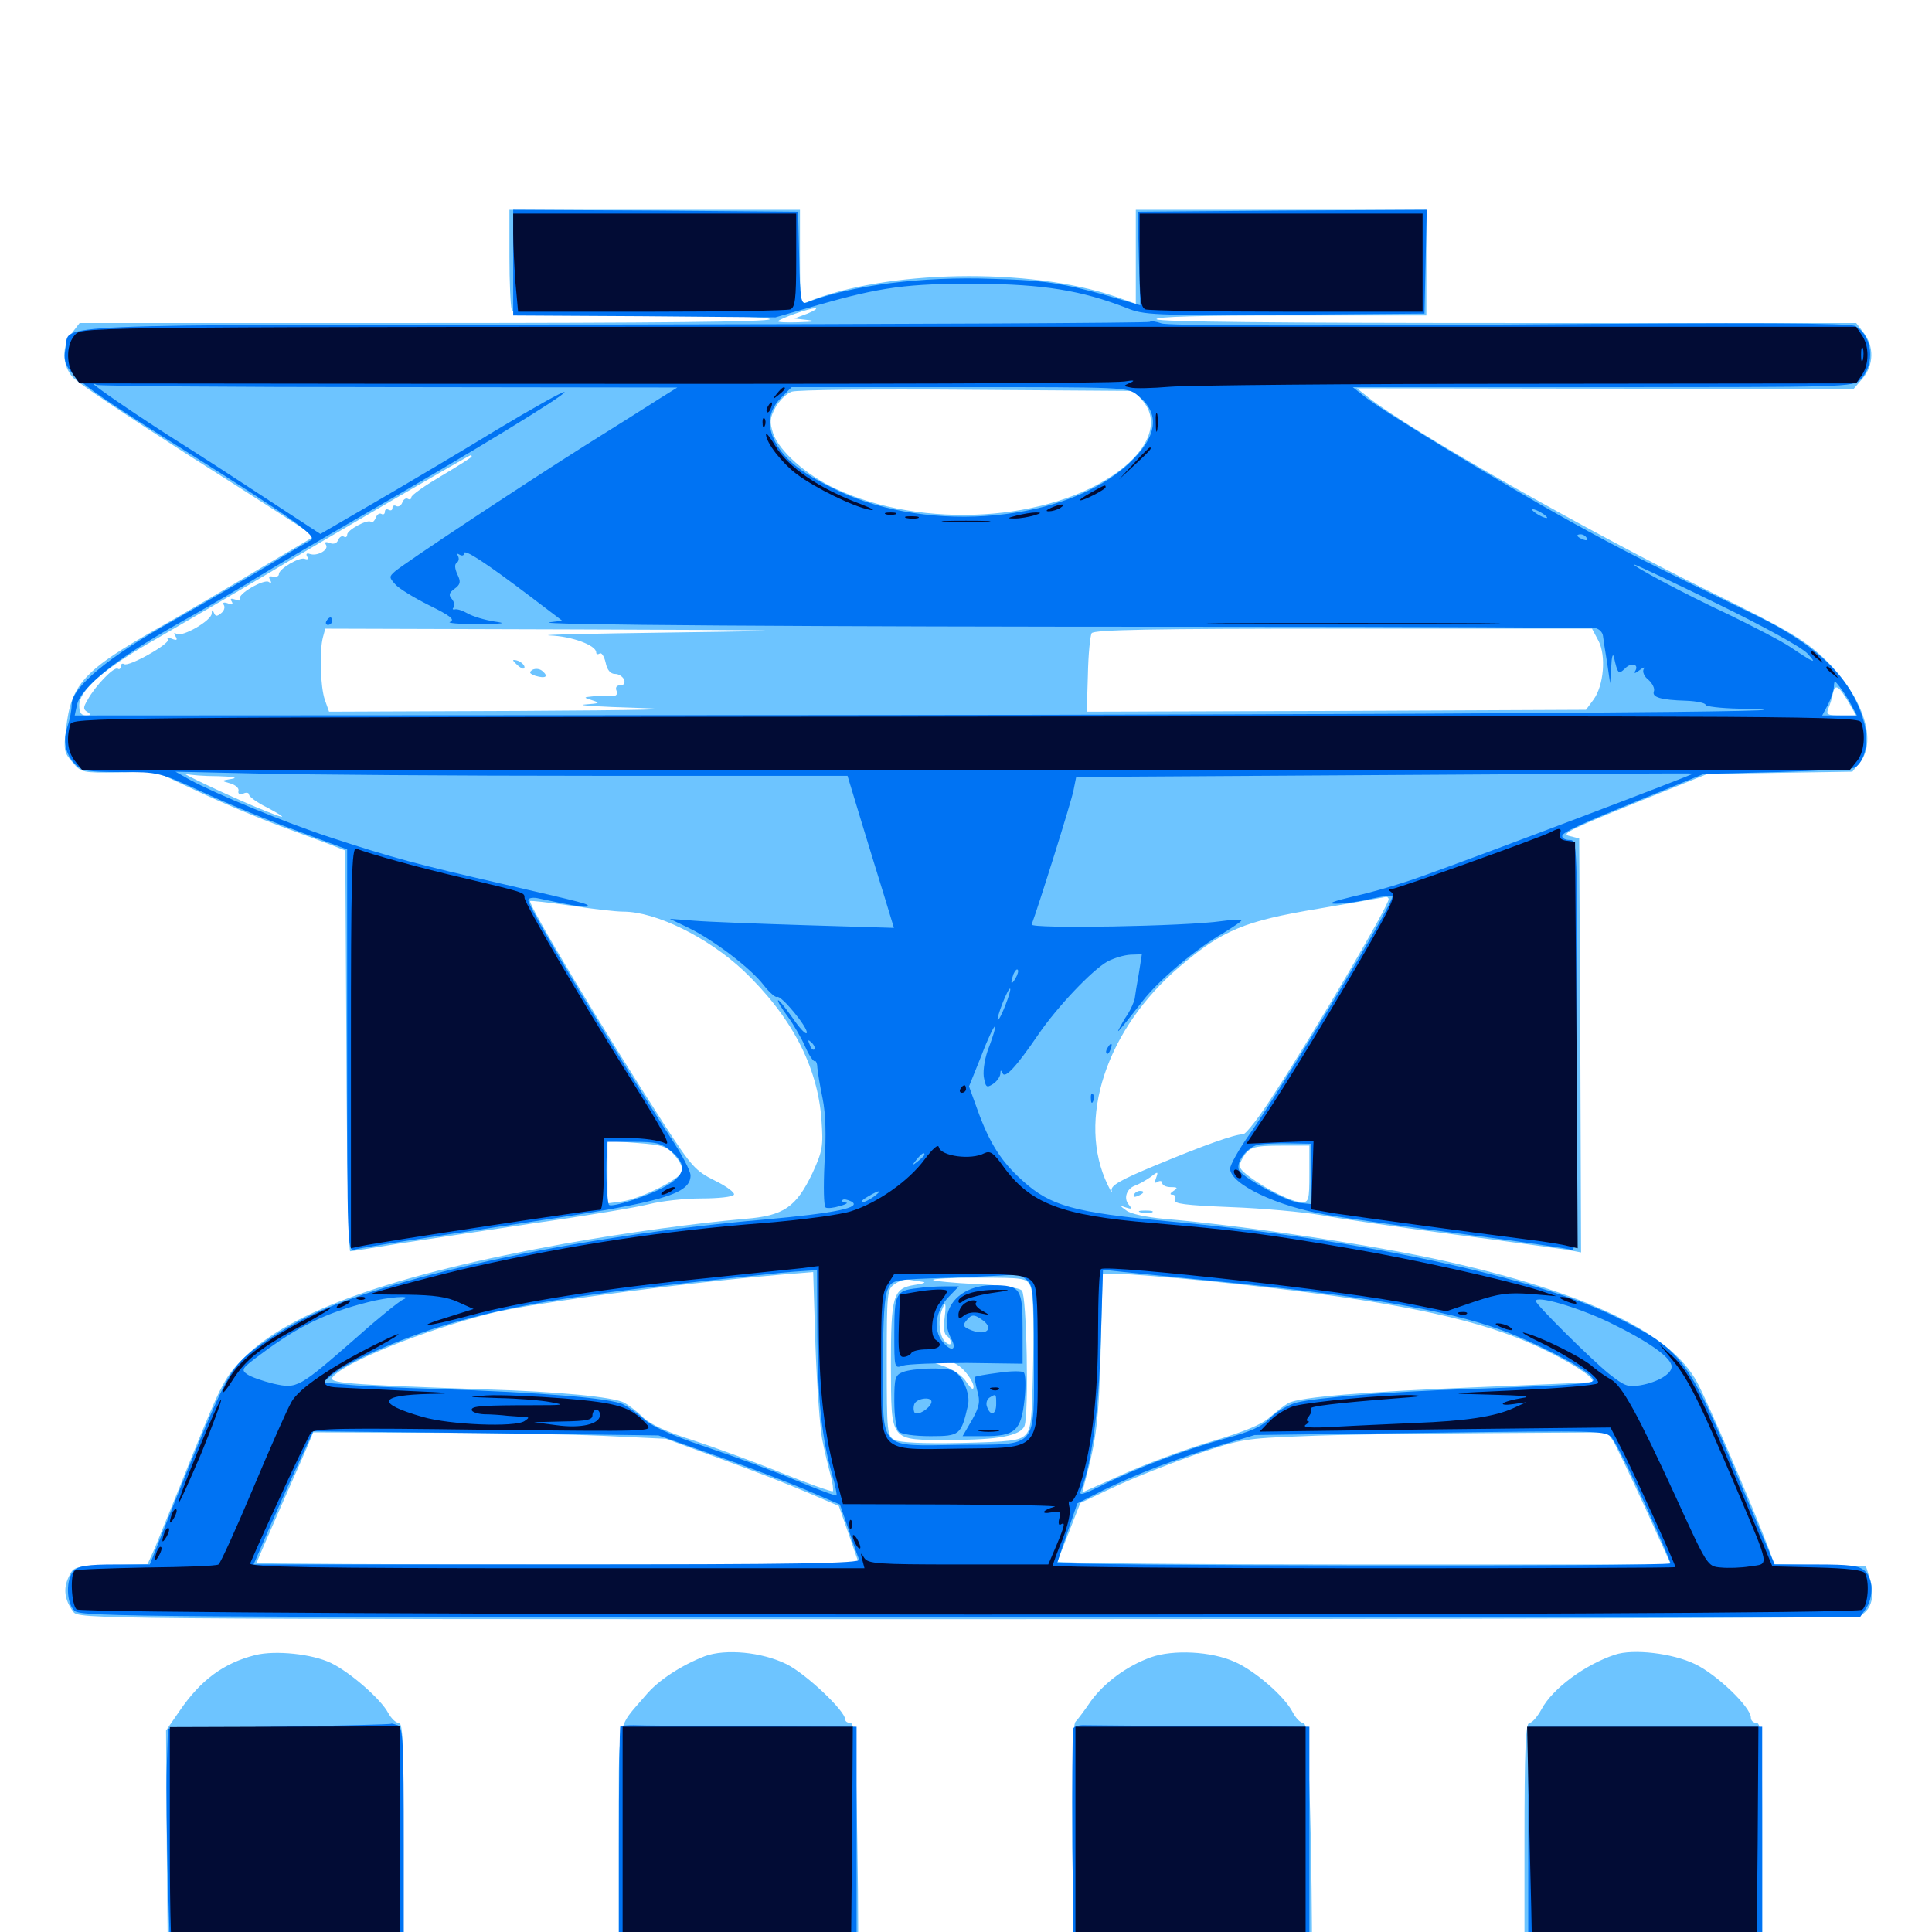 <svg xmlns="http://www.w3.org/2000/svg" viewBox="0 -1000 1000 1000">
	<path fill="#6dc4ff" d="M263.672 -867.188C263.672 -853.906 264.258 -841.602 264.844 -839.844C265.82 -837.109 273.633 -836.719 332.227 -836.719C375 -836.719 398.438 -835.938 398.438 -834.766C398.438 -833.398 337.695 -832.812 219.922 -832.812H41.211L37.305 -827.734C31.836 -820.898 32.031 -810.938 37.695 -804.688C40.039 -801.953 66.992 -783.984 97.461 -764.453C127.93 -745.117 155.078 -727.734 157.617 -725.781L162.5 -722.266L134.375 -705.664C119.141 -696.484 95.508 -682.617 82.031 -675C43.359 -653.125 36.719 -645.898 34.18 -622.656C32.812 -611.914 33.203 -610.352 37.5 -605.469C42.188 -600 42.578 -600 61.328 -600.195L80.469 -600.586L103.125 -590.039C115.625 -584.18 134.766 -576.172 145.508 -572.266C156.25 -568.359 168.164 -563.867 171.875 -562.5L178.711 -559.766L179.297 -456.055C179.492 -399.023 180.469 -352.344 181.25 -352.344C182.031 -352.344 193.164 -354.102 206.055 -356.25C218.945 -358.203 250.977 -363.086 277.344 -366.992C303.516 -370.703 330.078 -375.195 336.133 -376.758C342.188 -378.32 354.297 -379.688 362.891 -379.688C371.68 -379.688 379.297 -380.469 379.883 -381.641C380.469 -382.617 376.172 -385.938 370.117 -388.867C359.961 -393.945 358.008 -396.094 343.945 -417.773C312.305 -466.797 273.047 -532.227 274.414 -533.594C274.609 -533.984 284.18 -532.812 295.508 -531.25C306.641 -529.492 318.945 -528.125 322.656 -528.125C339.453 -528.125 366.406 -514.844 384.766 -497.656C409.57 -474.023 423.242 -448.047 425.195 -420.312C426.172 -406.641 425.781 -404.297 420.508 -392.773C412.109 -375.195 405.664 -370.703 385.742 -369.141C359.18 -366.797 325 -362.109 291.992 -356.25C203.516 -340.234 150.781 -321.484 126.758 -297.656C116.406 -287.5 115.039 -284.766 99.609 -246.875C90.82 -224.805 81.836 -203.125 80.078 -198.633L76.367 -190.43L57.227 -189.844C38.477 -189.258 38.086 -189.258 35.547 -183.789C32.617 -177.734 33.398 -171.875 37.891 -165.82C40.625 -161.914 42.969 -161.914 498.438 -161.914C750.195 -161.914 958.398 -162.5 961.328 -163.281C968.164 -165.234 970.898 -173.438 967.969 -182.422L965.82 -189.258L942.188 -189.844L918.359 -190.43L915.039 -199.609C907.617 -219.141 884.18 -273.828 878.516 -284.375C865.039 -309.766 822.07 -330.664 748.047 -347.266C711.719 -355.469 643.75 -365.625 602.539 -369.141C593.75 -369.922 585.156 -371.68 583.008 -373.438C579.492 -375.977 579.492 -376.172 582.812 -375C585.742 -374.023 586.133 -374.219 584.18 -376.562C581.445 -379.883 583.203 -384.766 587.5 -386.328C589.258 -386.914 592.773 -388.867 595.312 -390.625C599.414 -393.75 599.609 -393.75 598.438 -390.43C597.461 -387.891 597.656 -387.305 599.219 -388.281C600.586 -389.062 601.562 -388.672 601.562 -387.695C601.562 -386.523 603.516 -385.547 606.055 -385.547C609.57 -385.547 609.766 -385.156 607.422 -383.594C605.664 -382.422 605.273 -381.641 606.836 -381.641C608.203 -381.641 608.789 -380.469 608.203 -378.906C607.422 -376.953 613.086 -376.172 637.109 -375.195C653.516 -374.609 674.414 -372.656 683.594 -371.094C692.773 -369.336 723.438 -364.844 751.953 -361.133C780.469 -357.422 807.031 -353.711 811.133 -353.125L818.359 -351.758L817.969 -458.984L817.383 -566.016L812.695 -567.188C807.422 -568.359 810.938 -570.117 860.938 -590.234L883.789 -599.414L921.289 -600L958.789 -600.586L962.891 -605.664C971.875 -617.188 963.672 -640.625 943.75 -659.57C933.398 -669.141 925.195 -674.023 886.328 -693.164C822.266 -724.609 729.492 -777.344 708.203 -794.336L702.344 -799.023L830.859 -798.828L959.375 -798.633L964.062 -804.102C969.922 -810.938 970.117 -820.703 964.648 -827.734L960.742 -832.812H780.273C662.109 -832.812 599.414 -833.398 598.633 -834.766C597.852 -836.133 621.484 -836.719 667.773 -836.719H738.281V-864.062V-891.406H663.086H587.891V-867.188V-842.773L577.344 -846.484C532.812 -861.719 458.008 -860.352 417.578 -843.555C414.258 -842.188 414.062 -844.141 414.062 -866.797V-891.406H338.867H263.672ZM539.844 -850.781C530.664 -852.344 474.805 -852.344 463.867 -850.586C459.57 -850 476.562 -849.414 501.758 -849.414C526.953 -849.414 543.945 -850 539.844 -850.781ZM453.711 -847.07C454.883 -847.656 453.906 -848.047 451.172 -848.047C448.438 -848.047 447.461 -847.656 448.828 -847.07C450 -846.68 452.344 -846.68 453.711 -847.07ZM555.273 -847.07C556.445 -847.656 555.469 -848.047 552.734 -848.047C550 -848.047 549.023 -847.656 550.391 -847.07C551.562 -846.68 553.906 -846.68 555.273 -847.07ZM444.727 -845.312C445.508 -845.898 444.336 -846.484 442.188 -846.289C440.039 -846.289 439.453 -845.703 441.016 -845.117C442.383 -844.531 444.141 -844.727 444.727 -845.312ZM436.914 -843.359C437.695 -843.945 436.523 -844.531 434.375 -844.336C432.227 -844.336 431.641 -843.75 433.203 -843.164C434.57 -842.578 436.328 -842.773 436.914 -843.359ZM417.969 -837.695L411.133 -835.156L417.969 -834.375C422.852 -833.789 421.484 -833.398 413.281 -833.203C406.836 -833.008 402.148 -833.203 402.734 -833.789C404.297 -835.352 418.75 -840.43 421.875 -840.43C423.438 -840.43 421.68 -839.258 417.969 -837.695ZM591.797 -833.789C591.797 -834.18 589.844 -835.547 587.695 -836.914C585.156 -838.086 583.984 -838.281 584.766 -837.109C585.352 -835.938 584.766 -834.57 583.594 -834.18C582.227 -833.594 583.398 -833.008 586.523 -833.008C589.453 -832.812 591.797 -833.203 591.797 -833.789ZM591.406 -792.578C600.195 -782.422 595.312 -767.969 578.711 -755.859C543.359 -729.883 477.344 -725.977 432.422 -747.07C416.992 -754.297 403.32 -766.602 400.195 -775.586C398.242 -781.641 398.438 -783.594 401.367 -789.062C403.32 -792.578 407.031 -796.289 409.766 -797.266C412.695 -798.242 453.516 -798.633 500.977 -798.242L586.914 -797.656ZM244.141 -763.672C244.141 -763.281 237.109 -758.789 228.516 -753.711C219.922 -748.633 212.891 -743.75 212.891 -742.578C212.891 -741.602 212.109 -741.211 211.133 -741.797C210.156 -742.383 208.789 -741.602 208.203 -739.844C207.617 -738.281 206.25 -737.5 205.078 -738.086C204.102 -738.672 203.125 -738.281 203.125 -737.109C203.125 -735.938 202.344 -735.547 201.172 -736.133C200.195 -736.719 199.219 -736.328 199.219 -735.156C199.219 -733.984 198.438 -733.398 197.461 -733.984C196.484 -734.57 195.117 -733.789 194.531 -732.031C193.75 -730.273 192.773 -729.297 191.992 -729.883C190.43 -731.445 179.688 -725.781 179.688 -723.242C179.688 -722.07 178.906 -721.68 177.93 -722.266C176.953 -722.852 175.781 -722.07 175 -720.508C174.414 -718.75 172.656 -718.164 170.703 -718.945C168.555 -719.727 167.773 -719.531 168.75 -717.969C170.312 -715.43 164.258 -711.914 160.352 -713.281C158.789 -713.867 158.203 -713.281 158.984 -711.914C159.766 -710.742 159.375 -710.156 157.812 -710.742C155.078 -711.914 144.141 -705.469 144.336 -702.734C144.336 -701.758 142.969 -701.172 141.211 -701.562C139.258 -701.953 138.867 -701.367 139.844 -699.805C140.625 -698.438 140.43 -697.852 139.062 -698.828C136.523 -700.391 122.656 -692.383 124.219 -690.039C124.805 -689.062 123.633 -688.867 121.875 -689.648C119.531 -690.43 118.945 -690.234 119.922 -688.672C120.898 -687.109 120.117 -686.719 117.969 -687.695C115.82 -688.477 115.039 -688.086 115.82 -686.914C116.602 -685.742 116.016 -683.789 114.453 -682.617C112.305 -680.859 111.523 -680.859 110.742 -682.812C109.961 -684.57 109.57 -684.57 109.57 -682.422C109.375 -678.711 94.336 -670.117 91.406 -671.875C90.039 -672.852 89.844 -672.461 90.82 -670.703C91.992 -668.75 91.602 -668.359 89.062 -669.336C87.305 -670.117 86.133 -669.922 86.914 -668.945C88.086 -666.797 66.602 -654.688 64.258 -656.25C63.281 -656.836 62.5 -656.25 62.5 -655.078C62.5 -653.906 61.719 -653.32 60.938 -653.906C58.984 -655.078 49.219 -644.922 45.312 -637.695C42.969 -633.789 42.969 -632.812 45.312 -631.445C47.266 -630.078 47.07 -629.688 44.531 -629.688C41.992 -629.688 41.016 -631.25 41.016 -634.961C41.016 -642.773 54.297 -654.297 81.25 -669.531C93.945 -676.953 118.945 -691.406 136.719 -701.953C172.852 -723.633 242.969 -764.453 243.75 -764.453C243.945 -764.453 244.141 -764.062 244.141 -763.672ZM349.609 -672.656C307.227 -672.07 277.93 -671.484 284.57 -671.094C295.898 -670.703 308.594 -666.016 308.594 -662.305C308.594 -661.328 309.375 -661.133 310.352 -661.719C311.328 -662.5 312.695 -660.352 313.477 -657.031C314.258 -653.125 316.016 -651.172 318.359 -651.172C320.312 -651.172 322.266 -649.805 323.047 -648.242C323.633 -646.484 323.047 -645.312 321.094 -645.312C319.141 -645.312 318.359 -644.141 319.141 -642.383C319.727 -640.43 318.945 -639.648 316.797 -639.844C315.039 -640.039 310.938 -639.844 307.617 -639.648C301.758 -639.062 301.758 -639.062 306.641 -637.5C310.938 -636.133 310.352 -635.938 302.734 -635.352C297.852 -634.961 310.156 -634.18 330.078 -633.594C354.297 -632.812 333.594 -632.422 268.164 -632.031L170.312 -631.641L168.164 -637.695C165.82 -644.336 165.234 -663.086 167.188 -670.312L168.359 -674.609L297.656 -674.219C416.797 -673.828 420.898 -673.633 349.609 -672.656ZM827.344 -668.359C831.445 -660.547 830.078 -645.117 824.805 -637.891L820.898 -632.617L691.797 -632.031L562.5 -631.641L563.086 -650.586C563.281 -661.133 564.258 -670.898 565.039 -672.266C566.406 -674.023 594.531 -674.609 695.312 -674.609H824.023ZM956.836 -636.523L960.742 -629.688H952.93C946.094 -629.688 945.117 -630.078 946.289 -633.203C947.07 -634.961 948.242 -638.477 948.633 -640.82C949.805 -646.289 951.562 -645.312 956.836 -636.523ZM343.164 -640.234C343.945 -640.82 342.773 -641.406 340.625 -641.211C338.477 -641.211 337.891 -640.625 339.453 -640.039C340.82 -639.453 342.578 -639.648 343.164 -640.234ZM49.805 -635.547C51.367 -637.891 50.586 -637.891 46.875 -635.547C45.117 -634.375 44.922 -633.594 46.289 -633.594C47.461 -633.594 49.219 -634.57 49.805 -635.547ZM112.891 -598.242C120.312 -598.047 123.438 -597.461 120.117 -596.875C114.258 -595.898 114.258 -595.898 119.141 -594.531C121.875 -593.75 123.828 -591.992 123.438 -590.625C123.047 -589.062 124.023 -588.672 125.977 -589.258C127.539 -590.039 128.906 -589.648 128.906 -588.672C128.906 -587.695 133.008 -584.57 138.281 -582.031C150.586 -575.391 148.047 -575.781 131.641 -582.617C115.43 -589.453 91.406 -600.977 96.289 -599.414C98.242 -598.828 105.859 -598.242 112.891 -598.242ZM209.57 -597.07C212.891 -597.461 210.156 -597.852 203.125 -597.852C196.094 -597.852 193.359 -597.461 196.875 -597.07C200.195 -596.68 206.055 -596.68 209.57 -597.07ZM718.75 -534.57C718.75 -531.25 681.25 -467.188 659.57 -433.984C652.148 -422.266 644.922 -412.891 643.359 -412.891C639.062 -412.891 623.633 -407.422 598.242 -396.875C579.883 -389.258 574.805 -386.328 575.391 -383.789C575.781 -382.031 575 -383.398 573.438 -386.523C557.031 -420.117 572.461 -467.188 610.547 -499.609C632.812 -518.555 643.75 -523.242 682.617 -529.688C700.977 -532.812 716.406 -535.547 717.383 -535.742C718.164 -535.742 718.75 -535.352 718.75 -534.57ZM349.219 -401.953C351.758 -399.219 353.516 -395.508 353.125 -393.75C352.344 -389.844 331.641 -379.492 321.875 -378.125L314.453 -377.148V-393.359V-409.57L329.688 -408.398C342.773 -407.422 345.312 -406.641 349.219 -401.953ZM677.734 -392.383C677.734 -378.906 677.344 -377.734 673.828 -377.734C668.945 -377.734 655.859 -384.18 646.875 -390.82C641.406 -394.922 640.82 -396.094 642.773 -399.805C646.289 -406.25 648.242 -407.031 663.672 -407.031H677.734ZM425.586 -254.883C426.758 -249.023 428.711 -240.82 429.883 -236.523C431.055 -232.422 431.445 -228.516 431.055 -228.125C430.664 -227.734 418.359 -232.031 403.906 -237.891C389.453 -243.75 368.945 -251.172 358.203 -254.688C345.703 -258.594 336.719 -262.695 333.008 -266.211C329.883 -269.336 325.195 -272.852 323.047 -274.023C316.992 -276.953 289.844 -279.688 250.977 -280.859C177.93 -283.398 169.531 -284.18 172.266 -287.305C178.516 -294.922 217.969 -310.938 253.516 -320.117C275.781 -325.781 363.672 -337.305 414.062 -341.016L420.898 -341.602L422.07 -303.516C422.852 -282.617 424.414 -260.742 425.586 -254.883ZM627.539 -336.719C707.422 -328.516 753.125 -320.117 785.156 -307.617C806.445 -299.219 829.492 -285.352 823.242 -284.57C821.094 -284.375 795.117 -283.203 765.625 -282.031C707.031 -279.688 673.047 -276.953 666.992 -273.828C664.844 -272.656 660.547 -269.336 657.227 -266.406C653.125 -262.695 644.141 -258.984 627.148 -253.906C613.867 -250 593.359 -242.383 581.641 -237.109L560.156 -227.539L561.523 -232.812C567.578 -255.273 568.75 -265.039 569.727 -301.172L570.703 -340.625H579.297C583.984 -340.625 605.664 -338.867 627.539 -336.719ZM477.539 -336.523C479.688 -336.328 477.93 -335.547 473.633 -334.961C462.109 -333.203 461.133 -329.492 461.133 -293.164C461.328 -253.125 460.156 -254.688 491.797 -254.688C516.797 -254.688 528.125 -256.836 530.273 -261.914C532.617 -268.359 531.445 -329.492 528.906 -332.031C527.344 -333.594 517.969 -334.766 505.273 -335.352C493.555 -335.938 483.594 -336.914 483.008 -337.5C482.227 -338.086 492.969 -338.672 506.445 -338.672C529.492 -338.672 531.25 -338.477 533.203 -334.57C534.766 -331.836 535.156 -318.75 534.766 -295.703C534.18 -265.234 533.789 -260.156 530.664 -257.227C527.734 -254.297 522.852 -253.711 497.07 -253.125C477.734 -252.734 465.625 -253.32 463.086 -254.688C459.18 -256.641 458.984 -258.398 458.984 -294.727C458.984 -330.859 459.18 -332.812 463.086 -335.352C465.234 -336.914 468.555 -338.086 470.312 -337.695C472.07 -337.305 475.391 -336.914 477.539 -336.523ZM488.867 -317.383C488.281 -312.891 488.672 -309.375 490.039 -308.594C491.211 -307.812 492.188 -306.25 492.188 -305.078C492.188 -303.711 491.016 -303.906 489.258 -305.469C486.328 -308.008 485.352 -316.406 487.5 -321.875C489.453 -326.953 489.844 -325.391 488.867 -317.383ZM499.023 -290.625C501.758 -287.695 503.906 -283.984 503.906 -282.227C503.906 -280.273 502.734 -281.055 500.391 -284.375C498.633 -287.5 493.75 -291.016 489.258 -292.578L481.445 -295.312L487.891 -295.508C492.383 -295.703 495.703 -294.141 499.023 -290.625ZM311.523 -256.836L344.727 -255.273L373.047 -244.922C388.672 -239.258 408.789 -231.445 417.773 -227.539L434.18 -220.508L439.453 -205.469L444.727 -190.234H288.867C202.93 -190.234 132.812 -190.625 132.812 -191.016C132.812 -191.406 138.672 -204.883 145.703 -220.898C152.734 -236.719 159.375 -251.758 160.352 -254.297L162.109 -258.594L220.117 -258.398C252.148 -258.398 293.359 -257.617 311.523 -256.836ZM834.961 -254.102C836.523 -251.562 843.945 -236.133 851.367 -219.922L864.844 -190.234H705.664C618.164 -190.234 546.875 -190.82 547.266 -191.797C547.656 -192.578 550.391 -199.609 553.516 -207.617L559.18 -222.07L576.953 -230.469C586.914 -235.156 605.859 -242.578 619.141 -247.266C642.773 -255.273 644.531 -255.469 674.805 -256.641C691.992 -257.422 734.375 -258.008 768.945 -258.203L832.031 -258.594ZM265.625 -658.203C265.625 -657.812 266.992 -656.445 268.555 -655.078C270.312 -653.711 271.484 -653.516 271.484 -654.688C271.484 -655.664 270.117 -657.031 268.555 -657.812C266.992 -658.398 265.625 -658.594 265.625 -658.203ZM275.586 -653.32C273.633 -651.953 274.023 -651.367 277.148 -650.195C282.422 -648.633 284.18 -649.805 280.664 -652.734C279.297 -653.906 277.148 -654.102 275.586 -653.32ZM586.914 -381.641C586.328 -380.469 587.109 -380.273 588.672 -380.859C592.188 -382.227 592.773 -383.594 590.039 -383.594C588.867 -383.594 587.5 -382.812 586.914 -381.641ZM590.43 -372.461C588.477 -373.047 589.648 -373.438 592.773 -373.438C596.094 -373.438 597.461 -373.047 596.289 -372.461C594.922 -372.07 592.188 -372.07 590.43 -372.461ZM132.227 -143.359C115.82 -139.258 103.906 -130.469 92.969 -114.453L85.938 -104.297L86.328 -43.555L86.914 17.188L147.461 17.578L208.008 17.773L208.594 -45.312C208.984 -96.875 208.594 -108.203 206.445 -108.203C204.883 -108.203 202.539 -110.547 200.977 -113.281C197.266 -120.508 181.055 -134.57 171.289 -139.258C161.523 -143.945 142.578 -145.898 132.227 -143.359ZM364.844 -142.773C352.734 -138.086 340.625 -130.273 334.18 -122.461C318.75 -104.297 320.312 -112.695 320.312 -44.531V16.797H326.758C330.078 16.797 357.617 17.383 387.891 17.969C418.945 18.75 443.164 18.555 443.75 17.578C444.336 16.602 444.336 -12.109 443.75 -46.289C442.969 -97.07 442.383 -108.203 440.234 -108.203C438.672 -108.203 437.5 -108.984 437.5 -109.961C437.5 -114.453 416.992 -133.789 407.031 -138.672C394.336 -144.922 375.586 -146.68 364.844 -142.773ZM595.703 -142.188C583.203 -137.695 571.68 -129.102 564.648 -119.531C561.523 -114.844 557.812 -109.961 556.641 -108.789C555.273 -107.227 554.883 -85.547 555.078 -44.336L555.664 17.578L616.602 18.164C653.711 18.555 677.93 17.969 678.711 16.992C679.297 15.82 679.102 -12.695 678.516 -46.484C677.344 -95.508 676.562 -108.203 674.609 -108.203C673.047 -108.203 670.703 -110.742 669.141 -113.672C665.039 -121.875 649.414 -135.352 639.062 -139.844C626.953 -145.312 607.227 -146.289 595.703 -142.188ZM835.938 -143.555C820.508 -138.477 803.516 -125.977 797.852 -115.234C795.703 -111.328 792.969 -108.203 791.602 -108.203C789.648 -108.203 789.062 -95.117 789.062 -46.094V16.211L824.609 17.383C843.945 18.164 871.68 18.75 886.133 18.75H912.109V-44.727C912.109 -99.805 911.719 -108.203 909.18 -108.203C907.617 -108.203 906.25 -109.375 906.25 -110.938C906.25 -116.406 888.477 -133.398 877.344 -138.672C865.625 -144.336 845.312 -146.68 835.938 -143.555Z"/>
	<path fill="#0073f3" d="M265.625 -864.062V-836.719L333.594 -836.328L401.367 -835.742L423.633 -842.188C455.859 -851.367 469.727 -853.32 505.859 -853.125C539.844 -852.93 560.156 -849.609 583.008 -840.625C592.188 -836.914 596.68 -836.719 665.039 -837.109L737.305 -837.695L737.891 -864.648L738.477 -891.406L663.672 -891.016L588.867 -890.43L589.453 -866.211L590.234 -841.992L585.547 -843.359C551.953 -853.32 542.969 -854.883 513.867 -855.664C477.148 -857.031 440.43 -852.344 417.383 -843.359C414.648 -842.383 414.062 -845.117 413.672 -866.406L413.086 -890.43L339.453 -891.016L265.625 -891.406ZM595.117 -833.398C594.531 -832.812 469.727 -832.227 317.773 -832.031C15.625 -831.836 36.328 -832.617 33.984 -820.117C31.641 -807.812 35.156 -804.883 94.727 -767.383C151.562 -731.641 165.039 -722.07 160.742 -720.312C159.57 -719.727 149.414 -713.867 138.281 -707.031C127.148 -700.391 105.078 -687.5 88.867 -678.32C56.25 -660.156 37.109 -644.141 37.109 -635.352C37.109 -632.422 36.133 -627.539 34.961 -624.023C32.422 -616.602 33.789 -609.57 39.062 -604.297C42.383 -600.977 45.703 -600.391 62.5 -600.391C82.031 -600.391 82.227 -600.391 105.273 -589.844C117.773 -583.984 139.844 -575 153.906 -569.922L179.688 -560.352V-456.25C179.688 -358.008 179.883 -352.148 183.203 -353.125C186.719 -354.102 198.438 -356.055 277.344 -367.969C342.969 -377.734 357.422 -382.031 357.422 -391.602C357.422 -393.945 352.734 -402.93 346.875 -411.523C320.117 -452.539 273.438 -530.078 273.438 -533.984C273.438 -535.156 275.391 -535.547 277.93 -535.156C295.117 -531.445 303.516 -530.078 304.102 -530.859C305.273 -532.031 302.734 -532.617 258.789 -542.773C216.406 -552.539 203.516 -555.859 170.898 -566.602C148.633 -573.828 111.719 -589.062 98.438 -596.289L90.82 -600.586L133.789 -599.609C157.422 -599.023 235.742 -598.438 307.812 -598.438H438.672L445.898 -574.609C450 -561.328 455.273 -543.75 458.008 -535.156L462.695 -519.727L417.383 -521.094C392.383 -521.875 366.406 -522.852 359.375 -523.438L346.68 -524.414L356.445 -519.727C369.336 -513.477 388.867 -498.633 395.312 -490.039C398.242 -486.328 401.367 -483.594 402.148 -483.984C404.102 -485.352 418.359 -467.969 417.578 -465.43C417.188 -464.258 413.867 -467.773 410.156 -473.242C406.445 -478.516 403.125 -482.617 402.734 -482.227C402.344 -481.836 404.492 -478.125 407.617 -474.023C410.742 -469.727 414.844 -462.695 416.797 -458.203C418.75 -453.711 421.094 -450.391 421.68 -450.781C422.266 -451.172 423.047 -449.609 423.047 -447.461C423.242 -445.117 424.414 -437.891 425.781 -431.445C427.344 -423.633 427.734 -412.695 426.758 -397.852C426.172 -385.547 426.367 -375.781 427.344 -375C428.32 -374.414 431.641 -374.805 434.766 -375.781C437.891 -376.562 439.258 -377.539 437.695 -377.539C436.133 -377.734 435.352 -378.32 436.133 -378.906C436.719 -379.492 438.672 -379.102 440.625 -378.125C446.484 -375 432.422 -372.07 395.508 -368.75C298.438 -360.352 197.461 -338.477 155.859 -316.797C145.508 -311.328 133.008 -303.32 128.125 -298.828C118.359 -290.234 115.039 -283.789 89.844 -221.094L77.539 -190.234H59.375C45.508 -190.234 40.625 -189.453 38.281 -187.109C33.984 -182.812 34.18 -170.117 38.672 -166.211C41.992 -163.086 76.953 -162.891 502.539 -162.891H962.695L965.625 -167.188C969.922 -173.047 969.531 -183.008 965.234 -186.914C962.305 -189.648 957.422 -190.234 940.039 -190.234H918.555L915.43 -197.656C913.672 -201.562 906.445 -218.945 899.219 -236.133C873.828 -297.07 870.312 -301.562 835.547 -318.75C794.336 -339.062 701.367 -358.984 605.469 -367.773C555.664 -372.461 543.75 -375.781 529.297 -388.867C518.164 -398.828 512.109 -408.398 505.859 -425.781L501.562 -437.695L508.008 -453.711C511.328 -462.5 514.648 -469.336 515.039 -468.75C515.43 -468.359 514.062 -463.867 512.109 -458.594C509.766 -452.93 508.789 -446.484 509.18 -442.773C510.156 -437.305 510.547 -436.719 513.867 -438.867C515.82 -440.039 517.578 -442.578 517.773 -444.141C517.773 -446.289 518.164 -446.289 518.945 -444.531C520.117 -441.406 526.172 -448.047 537.5 -464.648C547.266 -478.906 565.234 -497.852 573.242 -502.344C576.562 -504.102 581.836 -505.664 585.156 -505.859L591.016 -506.055L589.453 -496.094C588.477 -490.625 587.5 -484.766 587.305 -483.008C586.914 -481.25 585.352 -477.734 583.789 -475.195C582.031 -472.656 580.078 -469.141 579.297 -467.578C577.734 -464.648 578.906 -465.82 591.406 -481.836C599.609 -492.578 619.531 -509.375 633.398 -517.188C638.477 -520.312 642.578 -523.047 642.578 -523.633C642.578 -524.219 637.891 -524.023 632.422 -523.242C613.867 -520.508 533.008 -519.141 533.984 -521.484C537.5 -530.859 554.688 -585.547 555.664 -591.016L557.031 -597.852L716.406 -598.828C804.297 -599.414 876.172 -599.805 876.367 -599.609C876.953 -599.219 767.969 -557.812 736.133 -546.484C725.977 -542.773 710.156 -538.086 700.977 -536.133C689.648 -533.398 686.719 -532.227 691.406 -532.227C695.117 -532.227 703.32 -533.203 709.57 -534.766C715.625 -536.133 720.703 -536.719 720.703 -535.938C720.703 -531.641 665.234 -439.258 646.875 -413.086C641.211 -405.078 636.719 -397.07 636.719 -395.117C636.719 -387.109 661.328 -375.391 687.5 -371.094C697.656 -369.336 729.492 -364.844 758.203 -361.133C786.914 -357.422 811.719 -353.711 813.281 -353.125C816.016 -351.953 816.406 -362.5 816.406 -458.594C816.406 -563.867 816.406 -565.234 812.5 -565.234C810.352 -565.234 808.594 -566.016 808.594 -567.188C808.594 -569.141 816.016 -572.656 854.492 -588.281L881.836 -599.414L919.922 -600.391C940.82 -600.977 958.984 -601.953 960.156 -602.734C965.234 -606.055 967.383 -615.625 965.039 -625.195C959.375 -647.852 941.602 -665.625 908.984 -681.445C851.562 -709.18 840.82 -714.648 812.5 -730.273C777.93 -749.414 714.844 -787.695 706.055 -794.922L700.195 -799.609H829.688C955.859 -799.609 958.984 -799.609 962.891 -803.516C970.703 -811.328 969.336 -826.367 960.156 -831.25C957.227 -832.812 908.984 -833.008 781.055 -832.031C668.164 -831.25 604.297 -831.445 601.172 -832.617C598.438 -833.594 595.703 -833.984 595.117 -833.398ZM201.367 -799.609L350.586 -799.414L341.797 -793.945C336.914 -790.82 319.336 -779.688 302.734 -769.336C267.188 -746.875 209.57 -708.594 204.492 -704.297C201.367 -701.562 201.367 -701.172 204.492 -697.656C206.25 -695.508 214.258 -690.625 222.07 -686.719C233.203 -681.25 235.547 -679.297 233.008 -678.125C231.055 -677.539 237.5 -676.953 247.07 -676.953C260.742 -677.148 262.695 -677.344 255.859 -678.32C250.977 -679.102 244.922 -680.859 242.188 -682.422C239.453 -683.984 236.523 -684.961 235.352 -684.57C234.375 -684.375 233.984 -684.766 234.766 -685.547C235.547 -686.328 235.156 -688.281 233.984 -689.844C232.031 -691.992 232.422 -693.164 235.352 -695.312C238.281 -697.461 238.672 -698.828 236.719 -702.734C235.352 -705.859 235.156 -708.008 236.523 -708.789C237.5 -709.57 237.695 -710.938 237.109 -712.109C236.328 -713.477 236.719 -713.672 237.891 -712.891C239.258 -712.109 240.234 -712.5 240.234 -713.672C240.234 -716.016 251.367 -708.789 274.805 -691.016L291.016 -678.711L284.57 -677.93C273.633 -676.562 417.578 -675.586 624.023 -675.586C733.594 -675.586 824.609 -675.195 826.172 -674.805C827.93 -674.219 829.492 -672.656 829.688 -670.898C829.883 -669.141 830.859 -662.891 831.836 -657.031L833.398 -646.289L833.984 -655.078C834.18 -659.961 834.766 -662.109 835.352 -659.961C837.305 -651.172 837.695 -650.781 841.016 -653.906C844.336 -657.422 848.633 -656.25 846.289 -652.539C845.508 -651.172 846.68 -651.562 848.633 -653.125C850.586 -654.688 851.758 -654.883 850.781 -653.711C850 -652.344 850.977 -649.805 853.32 -648.047C855.273 -646.289 856.641 -643.555 856.055 -642.188C854.883 -639.062 859.766 -637.695 872.656 -637.305C878.125 -637.109 882.812 -636.133 882.812 -635.156C882.812 -634.375 890.43 -633.398 900 -633.203C970.703 -631.641 746.289 -630.078 424.023 -629.883L38.672 -629.688L39.844 -635.156C41.992 -644.336 60.156 -658.984 91.016 -676.562C107.031 -685.547 126.758 -697.07 134.766 -702.148C142.773 -707.031 166.602 -721.094 187.5 -733.203C242.773 -765.039 293.359 -795.898 292.188 -797.07C291.602 -797.656 275.977 -788.867 257.422 -777.734C238.867 -766.406 210.547 -749.609 194.727 -740.43L165.82 -723.633L141.016 -739.844C127.344 -748.828 103.125 -764.648 86.914 -774.805C62.109 -790.82 42.383 -804.688 50 -800.781C51.367 -800.195 119.336 -799.609 201.367 -799.609ZM588.672 -795.508C600.781 -786.133 599.219 -774.023 584.375 -760.156C552.344 -730.078 481.836 -723.438 433.984 -745.898C416.992 -753.906 407.617 -760.742 402.344 -769.336C396.68 -778.516 397.266 -786.914 404.102 -793.945L409.766 -799.609H496.68C582.227 -799.609 583.594 -799.609 588.672 -795.508ZM800.781 -732.031C800.781 -731.641 799.023 -732.031 796.875 -733.203C794.727 -734.375 792.969 -735.742 792.969 -736.328C792.969 -736.719 794.727 -736.328 796.875 -735.156C799.023 -733.984 800.781 -732.617 800.781 -732.031ZM821.289 -721.484C821.875 -720.312 821.094 -720.117 819.531 -720.703C816.016 -722.07 815.43 -723.438 818.164 -723.438C819.336 -723.438 820.703 -722.656 821.289 -721.484ZM833.008 -714.062C833.594 -714.648 832.617 -715.82 830.664 -716.406C827.93 -717.578 827.734 -717.383 829.492 -715.43C830.859 -714.062 832.422 -713.477 833.008 -714.062ZM888.867 -687.5C912.891 -675.781 932.812 -664.844 935.547 -661.719C940.82 -656.055 939.258 -656.641 926.758 -665.039C922.461 -667.969 907.812 -675.586 894.531 -682.031C870.703 -693.164 843.555 -707.812 845.898 -707.812C846.68 -707.812 866.016 -698.633 888.867 -687.5ZM958.203 -635.156L961.133 -629.688H952.148H943.164L946.289 -635.547C947.852 -638.672 949.219 -642.773 949.219 -644.727C949.414 -648.047 949.609 -647.852 952.344 -644.336C954.102 -642.188 956.641 -638.086 958.203 -635.156ZM525.586 -493.555C523.242 -489.648 522.852 -490.82 524.609 -495.898C525.391 -497.656 526.367 -498.633 526.758 -498.047C527.344 -497.656 526.758 -495.508 525.586 -493.555ZM520.312 -479.492C518.555 -475 516.797 -471.68 516.406 -472.07C516.016 -472.461 517.188 -476.367 518.945 -480.859C520.703 -485.352 522.461 -488.672 522.852 -488.281C523.242 -487.891 522.07 -483.984 520.312 -479.492ZM421.484 -456.836C420.898 -456.25 419.727 -457.227 419.141 -459.18C417.969 -461.914 418.164 -462.109 420.117 -460.352C421.484 -458.984 422.07 -457.422 421.484 -456.836ZM347.656 -403.906C355.664 -397.07 354.688 -391.797 344.727 -386.133C336.328 -381.25 316.797 -374.805 315.234 -376.367C314.258 -377.344 313.477 -392.188 314.062 -402.734L314.453 -408.984H327.93C339.648 -408.984 342.383 -408.398 347.656 -403.906ZM678.711 -392.383V-376.758L672.852 -377.344C665.82 -378.125 642.773 -390.625 641.211 -394.531C639.648 -398.828 645.898 -406.641 651.758 -407.617C654.883 -408.008 662.109 -408.398 667.969 -408.203L678.711 -408.008ZM478.516 -402.344C478.516 -401.953 476.953 -400.391 475.195 -399.023C472.07 -396.484 471.875 -396.68 474.414 -399.805C476.953 -402.93 478.516 -403.906 478.516 -402.344ZM452.344 -380.664C450.195 -379.102 447.461 -377.734 446.484 -377.734C445.312 -377.93 446.484 -379.102 449.219 -380.664C455.469 -384.375 457.031 -384.18 452.344 -380.664ZM423.047 -308.789C423.242 -275.586 425.391 -255.078 430.859 -236.328C432.422 -231.055 433.203 -226.367 433.008 -225.977C432.617 -225.586 423.047 -229.102 411.914 -233.789C400.781 -238.477 380.273 -246.094 366.211 -250.781C349.805 -256.25 338.477 -261.133 334.375 -264.648C330.859 -267.773 325.586 -271.484 322.656 -273.047C316.211 -276.367 279.688 -279.297 226.562 -281.055C206.641 -281.641 185.156 -282.617 178.711 -283.398L167.188 -284.375L171.875 -288.477C181.25 -296.094 212.5 -309.375 237.5 -316.211C273.047 -325.977 304.492 -330.859 404.297 -341.211C408.008 -341.602 413.867 -341.992 416.992 -342.188L422.852 -342.578ZM632.812 -336.523C703.906 -329.492 748.047 -322.07 776.172 -311.914C793.164 -305.859 818.75 -292.773 823.242 -287.891C826.367 -284.57 825.781 -284.375 810.156 -283.203C801.172 -282.617 779.102 -281.641 760.742 -281.055C718.945 -279.688 681.055 -276.562 671.094 -274.023C666.797 -272.852 660.742 -269.336 657.422 -266.016C653.125 -261.523 647.266 -258.984 634.375 -255.469C614.258 -250 587.891 -240.039 570.508 -231.25C560.156 -226.172 558.203 -225.586 559.57 -228.711C565.039 -242.383 568.75 -270.117 569.727 -305.078L570.898 -342.773L581.836 -341.602C587.891 -341.016 610.742 -338.672 632.812 -336.523ZM531.641 -337.305C534.766 -334.57 535.156 -330.469 535.156 -297.656C535.156 -249.023 537.891 -252.539 496.68 -252.148C454.297 -251.562 457.031 -248.828 457.031 -293.555C457.031 -317.383 457.812 -329.492 459.57 -332.812C461.914 -337.695 462.5 -337.695 492.188 -338.672C508.789 -339.258 523.633 -340.039 525.195 -340.234C526.758 -340.43 529.688 -339.258 531.641 -337.305ZM208.594 -327.344C206.836 -326.562 196.289 -318.164 185.352 -308.398C154.492 -281.445 153.906 -281.055 141.602 -283.789C135.938 -285.156 129.883 -287.305 127.93 -288.672C124.609 -291.016 125.195 -291.797 134.961 -299.023C154.297 -313.477 168.75 -320.508 190.43 -325.977C200.781 -328.711 214.453 -329.688 208.594 -327.344ZM832.812 -315.625C853.32 -305.664 865.234 -297.266 865.234 -292.578C865.234 -288.867 858.008 -284.57 849.219 -283.008C842.773 -281.836 841.016 -282.422 832.617 -289.062C823.047 -296.875 794.922 -324.805 794.922 -326.562C794.922 -329.688 816.016 -323.633 832.812 -315.625ZM851.367 -221.68C858.984 -205.078 864.844 -191.211 864.648 -190.82C862.891 -189.062 546.875 -189.453 547.266 -191.211C547.656 -192.383 550 -199.609 552.734 -207.617L557.617 -221.875L570.312 -228.32C586.719 -236.523 609.766 -245.312 631.836 -251.953L649.414 -257.227L740.234 -258.398C829.297 -259.57 831.055 -259.57 834.375 -255.664C836.133 -253.516 843.945 -238.281 851.367 -221.68ZM371.289 -246.289C388.086 -240.43 409.375 -232.227 418.359 -228.32L434.766 -221.289L439.258 -208.203C441.602 -200.977 444.141 -193.945 444.727 -192.773C445.508 -190.82 413.477 -190.234 288.477 -190.234H131.25L138.672 -207.422C142.773 -216.797 149.609 -232.227 154.102 -241.797L162.109 -259.18L251.367 -258.203L340.82 -257.031ZM168.945 -678.516C168.359 -677.539 168.75 -676.562 169.727 -676.562C170.898 -676.562 171.875 -677.539 171.875 -678.516C171.875 -679.688 171.484 -680.469 171.094 -680.469C170.508 -680.469 169.531 -679.688 168.945 -678.516ZM474.609 -333.203C463.672 -332.031 462.891 -330.273 462.891 -309.961C462.891 -291.602 462.891 -291.602 467.383 -293.164C469.727 -293.945 484.57 -294.531 500.586 -294.531L529.297 -294.141V-312.5C529.297 -333.203 528.125 -334.766 513.672 -334.766C495.508 -334.766 484.961 -321.094 492.383 -307.031C495.508 -301.172 492.383 -300 487.891 -305.469C482.812 -311.719 484.18 -321.68 491.211 -328.906L496.289 -334.18H488.867C484.766 -334.18 478.32 -333.789 474.609 -333.203ZM508.984 -316.406C514.453 -312.109 510.352 -308.594 503.125 -311.328C498.633 -313.086 498.047 -313.867 500 -316.211C502.93 -319.922 504.102 -319.922 508.984 -316.406ZM467.383 -289.844C463.281 -288.281 462.891 -286.719 462.891 -274.609C462.891 -266.992 463.867 -260.352 465.234 -258.984C466.602 -257.617 473.242 -256.641 481.641 -256.641C496.875 -256.641 497.461 -257.227 500.977 -272.461C502.539 -278.516 497.852 -288.672 493.164 -290.625C488.477 -292.383 472.461 -291.797 467.383 -289.844ZM482.031 -273.828C480.859 -270.703 475 -267.188 473.438 -268.75C472.852 -269.531 472.656 -271.484 473.242 -273.242C474.609 -276.562 483.203 -277.344 482.031 -273.828ZM516.797 -289.453C510.547 -288.672 505.078 -287.695 504.688 -287.305C504.297 -286.914 504.883 -283.789 505.859 -280.078C507.422 -274.609 507.031 -272.07 503.125 -265.039L498.242 -256.641H509.375C525.391 -256.641 528.516 -259.375 530.273 -275.391C531.055 -282.422 530.859 -288.867 529.883 -289.648C529.102 -290.43 523.047 -290.43 516.797 -289.453ZM515.625 -273.242C515.625 -267.773 512.695 -266.797 510.938 -271.68C510.156 -273.438 510.742 -275.586 512.109 -276.562C515.625 -278.711 515.625 -278.711 515.625 -273.242ZM573.242 -457.617C572.461 -456.445 572.266 -455.273 572.852 -454.688C573.242 -454.102 574.219 -455.078 574.805 -456.836C576.172 -460.156 575 -460.742 573.242 -457.617ZM564.648 -431.25C564.648 -429.102 565.234 -428.516 565.82 -430.078C566.406 -431.445 566.211 -433.203 565.625 -433.789C565.039 -434.57 564.453 -433.398 564.648 -431.25ZM144.531 -106.25L86.914 -105.273L86.328 -85.742C85.938 -75 86.328 -47.461 86.914 -24.805L88.281 16.797H148.633H208.984V-44.531C208.984 -98.633 208.594 -106.055 205.859 -107.031C204.102 -107.617 202.734 -108.008 202.539 -107.812C202.344 -107.422 176.172 -106.836 144.531 -106.25ZM321.094 -106.445C320.703 -106.055 320.312 -78.125 320.312 -44.336V16.797H381.836H443.359V-44.727V-106.25L388.672 -106.445C358.594 -106.641 331.25 -106.836 327.93 -107.031C324.609 -107.031 321.484 -106.836 321.094 -106.445ZM555.469 -105.273C555.078 -104.102 554.883 -76.562 555.078 -43.75L555.664 15.82L616.797 16.406L677.734 16.797V-44.727V-106.25L622.656 -106.641C592.188 -106.641 564.844 -107.031 561.719 -107.031C558.789 -107.227 555.859 -106.445 555.469 -105.273ZM791.016 -44.727V16.797H851.562H912.109V-44.727V-106.25H851.562H791.016Z"/>
	<path fill="#020c35" d="M265.625 -879.102C265.625 -873.242 266.211 -861.914 266.797 -853.711L268.164 -838.672H337.109C375 -838.672 407.227 -839.258 408.984 -839.844C411.523 -840.82 412.109 -844.922 412.109 -865.234V-889.453H338.867H265.625ZM589.844 -865.234C589.844 -844.922 590.43 -840.82 592.969 -839.844C594.727 -839.258 627.539 -838.672 666.211 -838.672H736.328V-864.062V-889.453H663.086H589.844ZM39.062 -826.953C34.375 -822.266 33.984 -811.914 38.086 -805.859L41.211 -801.562L218.359 -801.367C462.109 -801.172 574.023 -801.562 582.031 -802.539C586.914 -803.32 587.695 -803.125 585.156 -801.953C581.25 -800.195 581.25 -800.195 585.156 -799.414C587.109 -798.828 596.289 -799.023 605.469 -799.805C614.648 -800.586 698.242 -801.367 791.406 -801.367L960.742 -801.562L963.672 -805.859C967.578 -811.523 967.578 -820.898 963.672 -826.562L960.742 -830.859H501.758C45.508 -830.859 42.969 -830.859 39.062 -826.953ZM780.859 -827.539C782.617 -828.125 781.055 -828.516 777.344 -828.516C773.633 -828.516 772.07 -828.125 774.023 -827.539C775.781 -827.148 778.906 -827.148 780.859 -827.539ZM853.125 -827.539C864.648 -827.734 855.078 -828.125 832.031 -828.125C808.984 -828.125 799.414 -827.734 811.133 -827.539C822.656 -827.148 841.406 -827.148 853.125 -827.539ZM964.258 -813.867C963.672 -811.914 963.281 -813.086 963.281 -816.211C963.281 -819.531 963.672 -820.898 964.258 -819.727C964.648 -818.359 964.648 -815.625 964.258 -813.867ZM402.148 -796.289C399.609 -793.164 399.805 -792.969 402.93 -795.508C404.688 -796.875 406.25 -798.438 406.25 -798.828C406.25 -800.391 404.688 -799.414 402.148 -796.289ZM397.461 -789.648C396.68 -788.477 396.484 -787.305 397.07 -786.719C397.461 -786.133 398.438 -787.109 399.023 -788.867C400.391 -792.188 399.219 -792.773 397.461 -789.648ZM598.242 -781.055C598.242 -776.758 598.633 -775.195 599.023 -777.734C599.414 -780.078 599.414 -783.594 599.023 -785.547C598.438 -787.305 598.047 -785.352 598.242 -781.055ZM394.727 -780.859C394.727 -778.711 395.312 -778.125 395.898 -779.688C396.484 -781.055 396.289 -782.812 395.703 -783.398C395.117 -784.18 394.531 -783.008 394.727 -780.859ZM396.484 -775.195C396.484 -770.898 404.688 -760.352 412.5 -754.492C422.266 -747.266 441.797 -737.695 450.195 -736.133C453.516 -735.547 451.562 -736.719 446.094 -738.867C424.023 -747.07 408.008 -758.008 401.172 -769.336C398.633 -773.633 396.484 -776.367 396.484 -775.195ZM586.914 -760.156L579.102 -751.758L587.5 -759.57C595.117 -766.602 596.68 -768.359 595.117 -768.359C594.727 -768.359 591.016 -764.648 586.914 -760.156ZM564.453 -744.922C560.742 -742.773 558.398 -741.211 559.18 -741.016C561.328 -741.016 572.266 -746.68 572.266 -747.852C572.266 -749.219 572.07 -749.219 564.453 -744.922ZM543.945 -737.109C541.406 -735.938 541.016 -735.352 542.969 -735.352C544.531 -735.352 547.266 -736.133 548.828 -737.109C552.344 -739.453 549.219 -739.453 543.945 -737.109ZM458.594 -733.789C457.227 -734.375 458.203 -734.766 460.938 -734.766C463.672 -734.766 464.648 -734.375 463.477 -733.789C462.109 -733.398 459.766 -733.398 458.594 -733.789ZM526.367 -733.203C521.094 -731.836 521.094 -731.641 525.391 -731.641C528.125 -731.641 532.422 -732.422 535.156 -733.203C539.062 -734.375 539.258 -734.766 536.133 -734.766C533.984 -734.766 529.688 -733.984 526.367 -733.203ZM469.336 -731.836C467.383 -732.422 468.555 -732.812 471.68 -732.812C475 -732.812 476.367 -732.422 475.195 -731.836C473.828 -731.445 471.094 -731.445 469.336 -731.836ZM489.844 -729.883C484.18 -730.273 488.672 -730.469 500 -730.469C511.328 -730.469 515.82 -730.273 510.352 -729.883C504.688 -729.492 495.312 -729.492 489.844 -729.883ZM639.258 -677.148C605.078 -677.344 632.617 -677.539 700.195 -677.539C767.969 -677.539 795.898 -677.344 762.305 -677.148C728.906 -676.758 673.438 -676.758 639.258 -677.148ZM937.5 -662.109C937.5 -661.719 939.062 -660.156 941.016 -658.789C943.945 -656.25 944.141 -656.445 941.602 -659.57C939.062 -662.695 937.5 -663.672 937.5 -662.109ZM945.312 -654.297C945.312 -653.906 946.875 -652.344 948.828 -650.977C951.758 -648.438 951.953 -648.633 949.414 -651.758C946.875 -654.883 945.312 -655.859 945.312 -654.297ZM36.328 -624.805C34.18 -617.383 35.156 -610.547 38.867 -606.055L42.578 -601.367H500H957.422L961.133 -606.055C964.844 -610.547 965.82 -619.727 963.281 -626.172C961.914 -629.297 932.227 -629.492 499.609 -629.102C39.062 -628.711 37.305 -628.711 36.328 -624.805ZM802.734 -569.336C798.242 -566.797 723.047 -539.844 720.312 -539.844C718.359 -539.844 718.359 -539.453 720.312 -538.086C722.461 -536.719 720.117 -531.25 709.961 -513.281C693.164 -483.789 666.211 -439.453 654.297 -421.68L645.117 -408.008L662.5 -408.789L679.883 -409.375L679.297 -391.602L678.711 -374.023L691.406 -371.875C703.125 -370.117 758.789 -362.5 792.383 -358.203C800.195 -357.227 808.789 -355.859 811.523 -355.078L816.602 -353.906L816.016 -458.984L815.234 -564.258L810.742 -564.844C807.812 -565.234 806.641 -566.602 807.422 -568.359C808.594 -571.484 807.031 -571.68 802.734 -569.336ZM181.641 -457.812V-353.906L187.109 -355.078C198.438 -357.422 306.445 -373.828 310.742 -373.828C311.719 -373.828 312.5 -382.227 312.5 -392.383V-410.938H325.781C333.008 -410.938 341.016 -409.766 343.945 -408.398C347.852 -406.25 343.945 -413.477 326.172 -441.992C298.047 -486.914 271.484 -532.422 271.484 -535.352C271.484 -538.086 271.484 -538.086 239.258 -545.703C216.602 -550.977 191.992 -557.812 184.375 -560.742C182.031 -561.523 181.641 -545.117 181.641 -457.812ZM497.07 -436.328C496.484 -435.352 496.875 -434.375 497.852 -434.375C499.023 -434.375 500 -435.352 500 -436.328C500 -437.5 499.609 -438.281 499.219 -438.281C498.633 -438.281 497.656 -437.5 497.07 -436.328ZM478.516 -399.805C470.312 -388.672 454.102 -377.344 440.43 -373.047C435.156 -371.289 414.844 -368.555 395.508 -366.992C343.164 -362.891 295.898 -355.664 246.094 -344.531C229.883 -341.016 192.969 -331.055 191.992 -330.273C191.797 -330.078 200.195 -329.883 210.547 -329.883C224.805 -329.688 231.445 -328.711 237.305 -325.977L245.117 -322.461L232.812 -318.555C212.891 -312.5 220.117 -312.891 243.359 -319.141C268.945 -326.172 313.281 -333.203 366.211 -338.477C387.695 -340.82 409.375 -342.969 414.648 -343.555L423.828 -344.727V-316.797C423.828 -283.203 426.172 -261.328 431.836 -238.672L436.328 -221.484L492.969 -221.289C524.219 -221.094 548.047 -220.703 545.898 -220.117C539.844 -218.555 538.086 -216.016 544.141 -217.188C548.828 -217.969 549.219 -217.578 548.242 -213.867C547.656 -211.719 548.047 -210.156 549.023 -210.938C551.562 -212.5 551.172 -210.547 546.68 -199.805L542.578 -190.234H495.898C453.711 -190.234 449.219 -190.625 447.266 -193.75C445.508 -196.68 445.312 -196.484 446.289 -192.773L447.461 -188.281H288.086C161.133 -188.281 128.711 -188.867 129.492 -190.82C137.891 -210.352 159.18 -256.25 160.938 -258.398C162.695 -260.742 176.953 -260.938 250.586 -259.961C337.305 -258.984 338.086 -258.984 334.766 -262.695C326.562 -271.875 320.117 -273.828 291.992 -276.172C276.953 -277.344 258.984 -278.125 251.953 -277.734C240.625 -276.953 241.406 -276.953 257.812 -276.367C267.969 -276.172 280.273 -275.195 285.156 -274.219C292.773 -272.852 291.797 -272.656 277.344 -272.656C249.805 -272.656 244.141 -272.266 244.141 -270.312C244.141 -269.141 247.07 -268.164 250.586 -267.969C253.906 -267.969 259.57 -267.578 262.695 -267.188C266.016 -266.992 269.922 -266.602 271.484 -266.602C274.023 -266.406 274.023 -266.211 271.484 -264.453C266.602 -261.133 232.812 -262.5 218.75 -266.602C194.336 -273.633 195.703 -277.93 222.656 -278.516C235.938 -278.711 233.789 -279.102 210.938 -280.078C195.312 -280.859 179.297 -281.641 175.195 -281.836C162.5 -282.227 166.797 -287.695 188.477 -299.023C208.398 -309.57 213.086 -313.477 194.727 -304.297C171.68 -292.773 154.492 -281.25 150.781 -274.219C148.633 -270.508 139.648 -250.195 130.859 -229.297C122.07 -208.398 114.062 -190.82 113.086 -190.234C112.109 -189.453 95.312 -188.867 75.977 -188.672C56.445 -188.281 39.648 -187.695 38.867 -187.109C36.133 -185.547 36.914 -169.531 39.648 -166.992C43.75 -163.672 959.766 -163.281 963.867 -166.797C966.992 -169.336 967.773 -181.641 965.234 -185.742C964.258 -187.305 956.055 -188.281 940.625 -188.672L917.383 -189.258L902.344 -225.391C881.25 -276.172 874.414 -289.844 866.016 -297.656L858.594 -304.492L865.625 -296.094C873.828 -286.328 879.883 -274.023 898.438 -230.273C916.602 -187.305 915.82 -190.82 905.859 -189.258C901.172 -188.477 894.336 -188.281 890.625 -188.672C883.789 -189.258 883.789 -189.258 867.188 -225.586C847.266 -268.945 839.453 -283.008 833.594 -286.133C831.055 -287.5 826.562 -290.625 823.438 -293.359C817.578 -298.047 798.047 -307.812 789.062 -310.156C786.328 -310.938 790.43 -308.398 797.852 -304.883C814.648 -296.68 829.102 -286.133 826.953 -283.984C825.977 -283.008 807.617 -281.445 786.133 -280.469C747.461 -278.711 747.266 -278.711 771.484 -278.125C788.672 -277.734 793.555 -277.148 787.695 -276.367C783.008 -275.586 778.711 -274.414 777.93 -273.633C777.344 -272.852 779.688 -272.656 783.398 -273.242L790.039 -274.219L783.203 -271.094C773.828 -266.797 758.594 -264.453 732.422 -263.477C720.117 -262.891 701.562 -262.109 691.406 -261.523C678.516 -260.742 673.828 -261.133 675.781 -262.5C677.344 -263.477 677.93 -264.453 676.953 -264.453C675.977 -264.453 676.367 -265.625 677.539 -266.992C678.711 -268.555 679.102 -270.117 678.516 -270.898C677.344 -272.07 692.188 -273.828 722.07 -276.172C735.938 -277.148 738.086 -277.539 730.273 -277.93C717.188 -278.125 679.492 -274.609 669.922 -272.266C666.016 -271.094 660.547 -267.773 657.422 -264.648L651.953 -258.984L742.773 -260.156L833.594 -261.133L841.016 -246.68C847.461 -233.789 867.188 -190.234 867.188 -188.867C867.188 -188.477 794.727 -188.281 706.055 -188.281C617.383 -188.281 544.922 -188.867 544.922 -189.648C544.922 -190.234 547.07 -196.484 550 -203.32C552.93 -210.938 554.297 -217.383 553.516 -219.922C552.93 -222.266 553.125 -223.438 554.102 -222.852C555.078 -222.266 557.422 -226.172 559.18 -231.836C565.234 -250.977 568.359 -278.32 568.359 -310.742C568.359 -328.125 568.945 -342.773 569.922 -343.164C574.023 -345.508 699.609 -331.445 730.273 -325L748.633 -321.289L763.477 -326.367C775.781 -330.469 780.664 -331.055 791.992 -330.273L805.664 -329.102L796.875 -332.031C779.688 -337.5 730.664 -348.438 697.07 -354.102C653.711 -361.523 639.844 -363.281 596.289 -366.992C549.219 -370.898 533.203 -376.953 519.141 -396.484C514.258 -403.32 512.5 -404.492 509.57 -403.125C502.734 -399.414 486.914 -401.562 485.938 -406.25C485.547 -408.008 482.617 -405.273 478.516 -399.805ZM533.594 -337.305C536.719 -334.57 537.109 -330.469 537.109 -297.461C537.109 -248.047 539.453 -250.781 496.68 -250.195C453.516 -249.609 456.055 -246.875 456.055 -294.336C456.055 -325.195 456.445 -330.859 459.57 -335.352L462.891 -340.625H496.484C524.805 -340.625 530.469 -340.039 533.594 -337.305ZM310.547 -267.578C310.547 -262.891 300.781 -260.547 288.086 -262.305L276.367 -263.867L291.602 -264.258C303.516 -264.453 306.641 -265.039 306.641 -267.383C306.641 -268.945 307.617 -270.312 308.594 -270.312C309.766 -270.312 310.547 -269.141 310.547 -267.578ZM472.656 -331.055L465.82 -329.883L465.234 -313.867C464.844 -300.586 465.234 -297.656 467.578 -297.656C469.141 -297.656 471.094 -298.633 471.68 -299.609C472.266 -300.781 475.977 -301.562 479.688 -301.562C486.133 -301.562 488.477 -303.906 484.375 -306.445C481.055 -308.594 482.227 -320.312 486.328 -325.586C488.477 -328.32 490.234 -331.055 490.234 -331.641C490.234 -333.008 482.227 -332.812 472.656 -331.055ZM501.562 -330.469C498.438 -329.492 496.094 -327.734 496.094 -326.562C496.094 -325.195 497.07 -325.391 498.828 -326.758C500.195 -327.93 506.641 -329.688 512.891 -330.664C524.023 -332.227 524.023 -332.422 515.625 -332.422C510.742 -332.422 504.492 -331.641 501.562 -330.469ZM498.438 -324.609C497.07 -323.242 496.094 -321.094 496.094 -319.531C496.094 -317.188 496.68 -317.188 499.023 -319.141C500.781 -320.508 504.102 -321.094 507.227 -320.312C512.5 -319.141 512.695 -319.141 508.203 -321.68C505.859 -323.047 504.492 -324.805 505.078 -325.586C505.859 -326.367 505.273 -326.953 503.711 -326.953C502.148 -326.953 499.805 -325.977 498.438 -324.609ZM513.281 -280.664C511.719 -281.25 512.305 -281.836 514.453 -281.836C516.602 -282.031 517.773 -281.445 516.992 -280.859C516.406 -280.273 514.648 -280.078 513.281 -280.664ZM507.422 -259.18C504.883 -259.57 506.836 -259.961 511.719 -259.961C516.602 -259.961 518.555 -259.57 516.211 -259.18C513.672 -258.789 509.766 -258.789 507.422 -259.18ZM638.672 -393.555C638.672 -392.578 639.648 -391.016 640.625 -390.43C641.797 -389.844 642.578 -390.039 642.578 -391.211C642.578 -392.188 641.797 -393.75 640.625 -394.336C639.648 -394.922 638.672 -394.727 638.672 -393.555ZM343.75 -383.594C342.188 -382.617 341.797 -381.641 342.773 -381.641C343.945 -381.641 346.094 -382.617 347.656 -383.594C349.219 -384.57 349.805 -385.547 348.633 -385.547C347.656 -385.547 345.312 -384.57 343.75 -383.594ZM185.156 -327.539C183.594 -328.125 184.18 -328.711 186.328 -328.711C188.477 -328.906 189.648 -328.32 188.867 -327.734C188.281 -327.148 186.523 -326.953 185.156 -327.539ZM809.57 -326.953C814.844 -324.609 817.969 -324.609 814.453 -326.953C812.891 -327.93 810.156 -328.711 808.594 -328.711C806.641 -328.711 807.031 -328.125 809.57 -326.953ZM175.781 -325C174.219 -324.023 173.828 -323.047 174.805 -323.047C175.977 -323.047 178.125 -324.023 179.688 -325C181.25 -325.977 181.836 -326.953 180.664 -326.953C179.688 -326.953 177.344 -325.977 175.781 -325ZM153.516 -314.648C135.742 -304.883 124.219 -295.703 118.945 -287.109C113.086 -277.344 114.648 -276.367 120.703 -286.133C127.344 -296.484 135.547 -302.93 156.836 -314.258C165.625 -319.141 172.07 -323.047 170.898 -323.047C169.922 -323.047 161.914 -319.141 153.516 -314.648ZM755.469 -319.727C753.906 -320.312 754.492 -320.898 756.641 -320.898C758.789 -321.094 759.961 -320.508 759.18 -319.922C758.594 -319.336 756.836 -319.141 755.469 -319.727ZM776.367 -313.281C781.641 -310.938 784.766 -310.938 781.25 -313.281C779.688 -314.258 776.953 -315.039 775.391 -315.039C773.438 -315.039 773.828 -314.453 776.367 -313.281ZM102.734 -249.609C96.68 -234.961 91.992 -222.461 92.383 -222.07C92.773 -221.68 98.047 -233.398 104.297 -248.047C110.352 -262.891 114.844 -275.195 114.453 -275.586C114.062 -275.977 108.789 -264.258 102.734 -249.609ZM89.062 -216.602C87.305 -211.523 87.695 -210.352 90.039 -214.258C91.211 -216.211 91.797 -218.359 91.211 -218.75C90.82 -219.336 89.844 -218.359 89.062 -216.602ZM439.648 -210.547C439.648 -208.398 440.234 -207.812 440.82 -209.375C441.406 -210.742 441.211 -212.5 440.625 -213.086C440.039 -213.867 439.453 -212.695 439.648 -210.547ZM85.156 -206.836C83.398 -201.758 83.789 -200.586 86.133 -204.492C87.305 -206.445 87.891 -208.594 87.305 -208.984C86.914 -209.57 85.938 -208.594 85.156 -206.836ZM441.406 -204.883C441.406 -203.906 442.383 -201.562 443.359 -200C444.336 -198.438 445.312 -198.047 445.312 -199.023C445.312 -200.195 444.336 -202.344 443.359 -203.906C442.383 -205.469 441.406 -206.055 441.406 -204.883ZM81.25 -197.07C79.492 -191.992 79.883 -190.82 82.227 -194.727C83.398 -196.68 83.984 -198.828 83.398 -199.219C83.008 -199.805 82.031 -198.828 81.25 -197.07ZM87.891 -45.703C87.891 -7.617 88.672 14.844 89.844 15.234C90.82 15.43 117.773 15.625 149.414 15.234L207.031 14.648V-45.898V-106.445L147.461 -106.25L87.891 -106.055ZM322.266 -45.703V14.844L381.445 14.453L440.43 13.867L441.016 -46.289L441.406 -106.25H381.836H322.266ZM556.641 -45.703V14.844H616.211H675.781V-45.703V-106.25H616.211H556.641ZM791.602 -52.148C792.383 -22.266 792.969 5.078 792.969 8.594V14.844L851.172 14.453L909.18 13.867L909.766 -46.289L910.156 -106.25H850.391H790.43Z"/>
</svg>